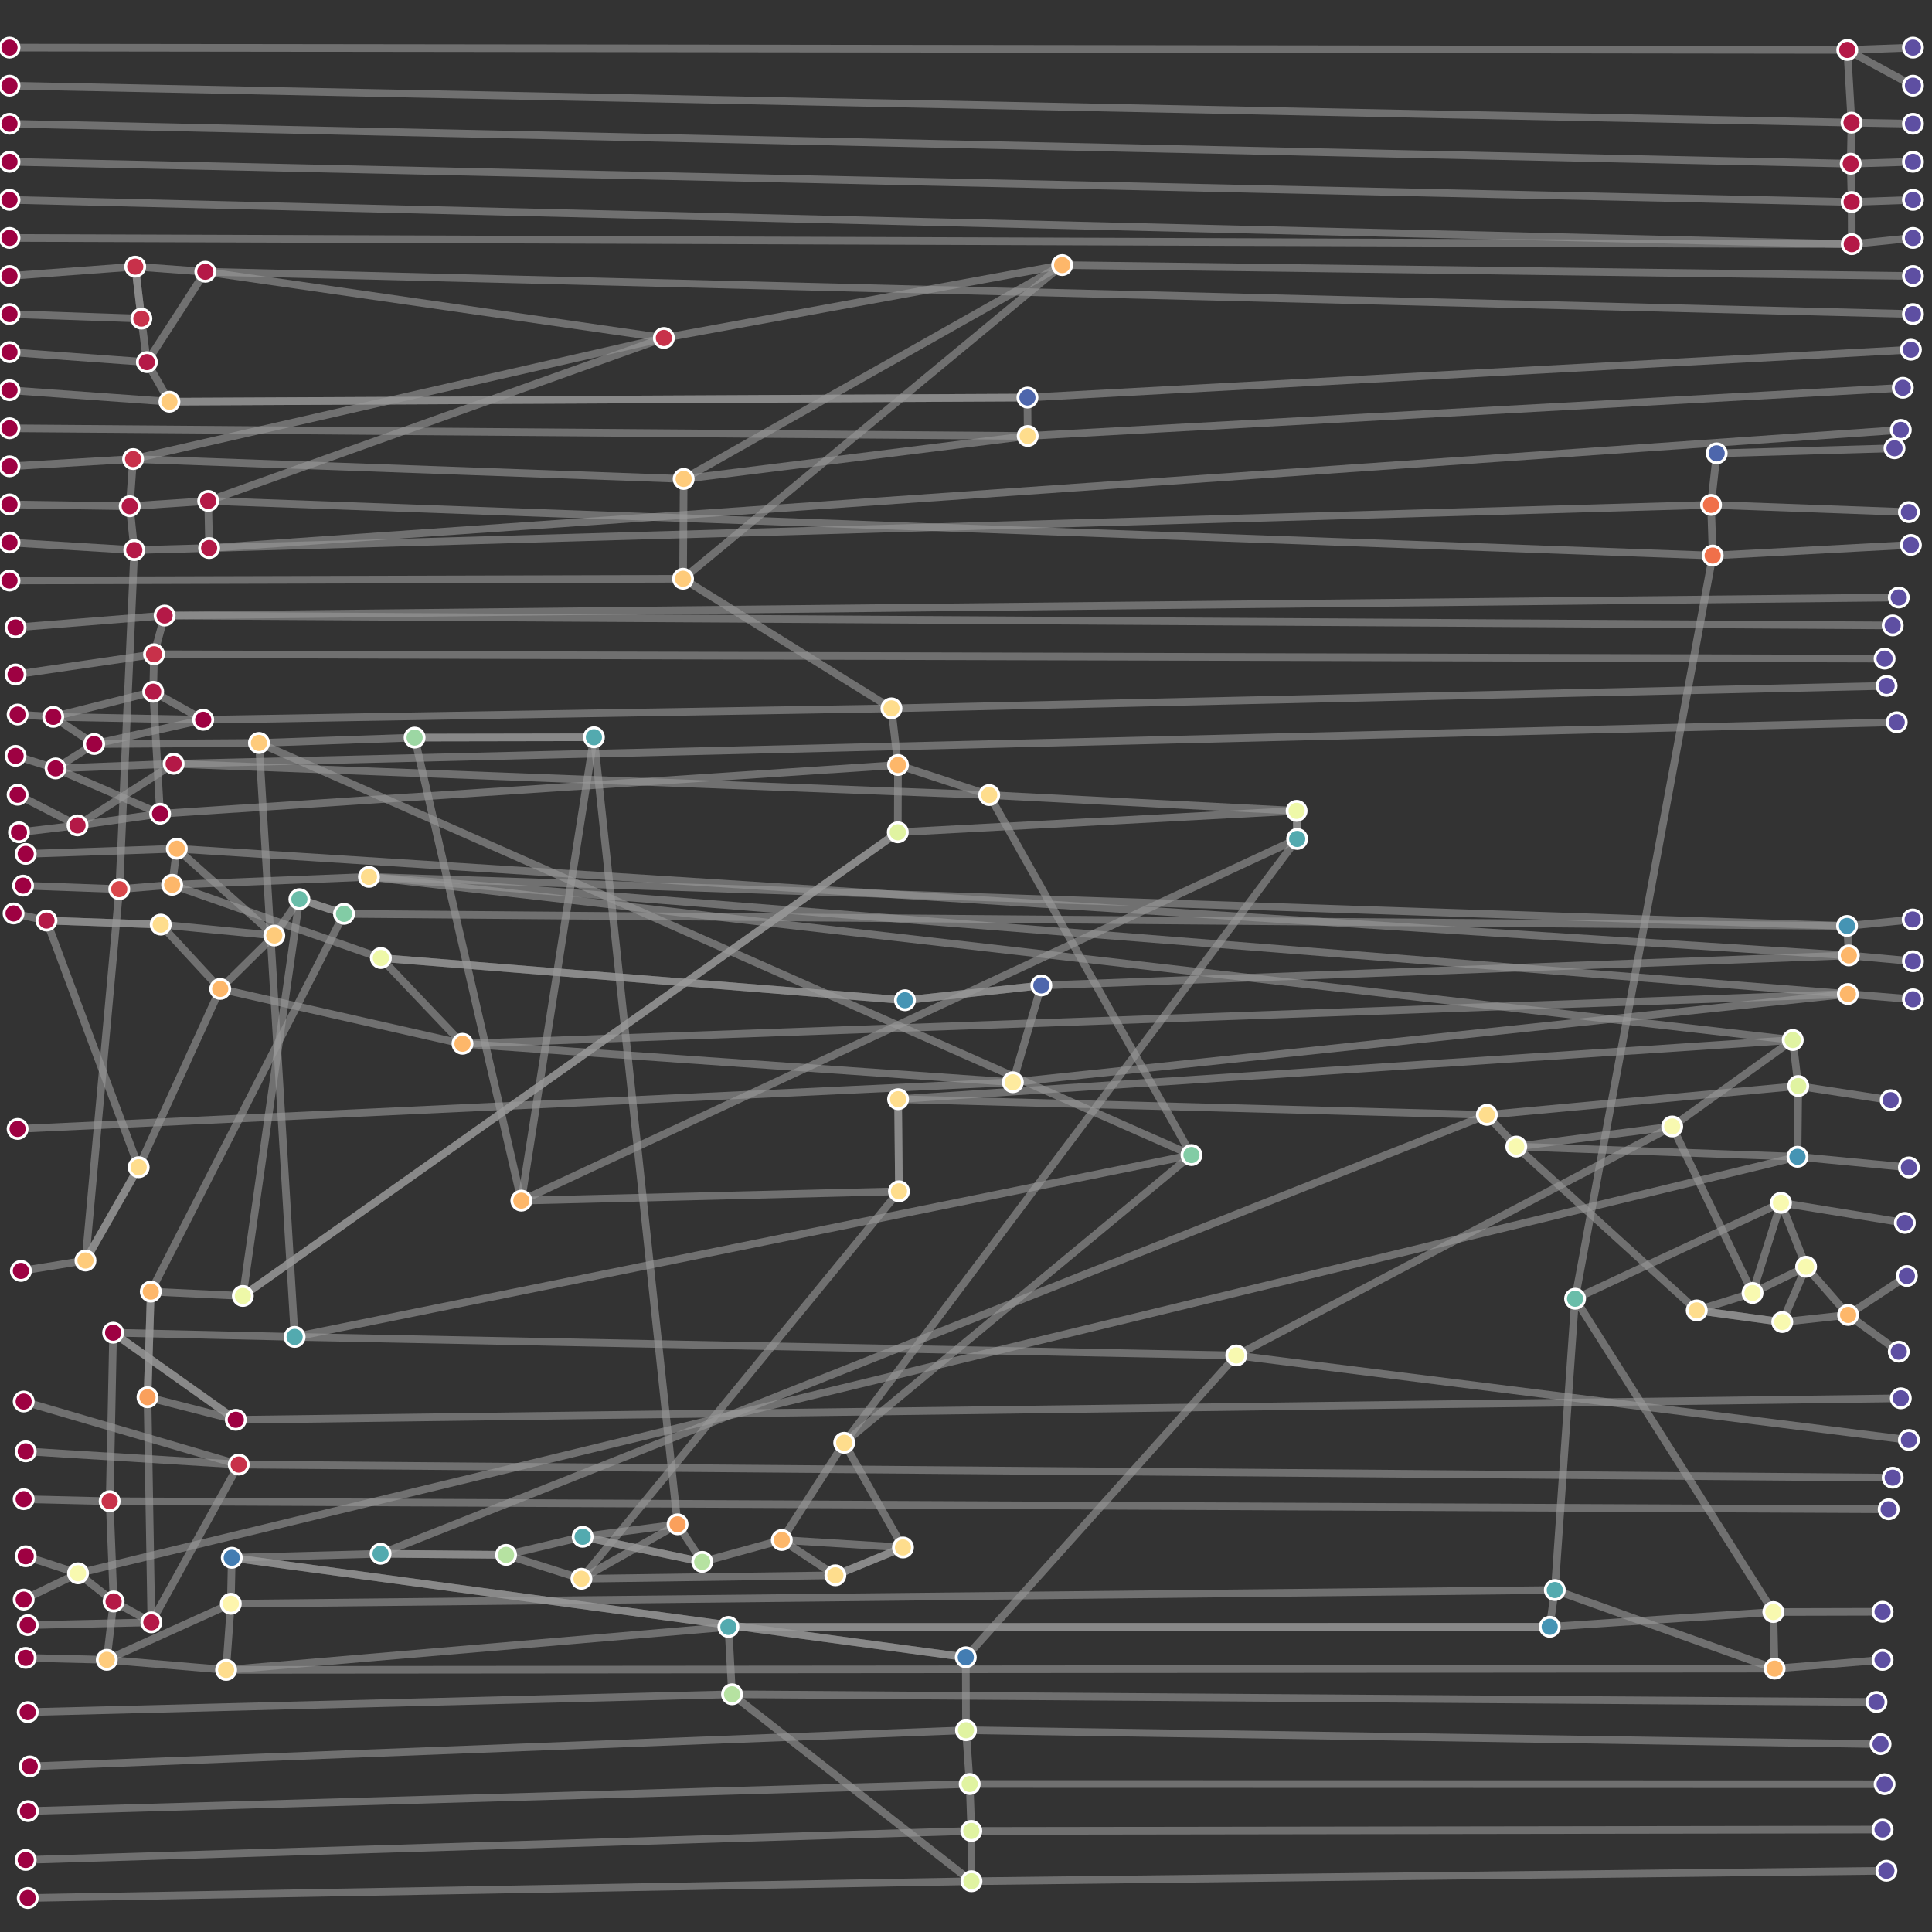 <svg viewBox="-5,-5,1015,1015" xmlns="http://www.w3.org/2000/svg" xmlns:xlink="http://www.w3.org/1999/xlink"><rect x="-5" y="-5" width="1015" height="1015" fill="#333333" stroke="none"/><g stroke="#999" stroke-opacity="0.6"><line stroke-width="4" stroke="#999" x1="0" y1="20" x2="965.491" y2="21.225"><title>person_id: 1, source: 117, target: 0</title></line><line stroke-width="4" stroke="#999" x1="965.491" y1="21.225" x2="1000" y2="20"><title>person_id: 1, source: 0, target: 155</title></line><line stroke-width="4" stroke="#999" x1="0" y1="40" x2="967.718" y2="59.426"><title>person_id: 2, source: 118, target: 1</title></line><line stroke-width="4" stroke="#999" x1="967.718" y1="59.426" x2="965.491" y2="21.225"><title>person_id: 2, source: 1, target: 0</title></line><line stroke-width="4" stroke="#999" x1="965.491" y1="21.225" x2="1000" y2="40"><title>person_id: 2, source: 0, target: 156</title></line><line stroke-width="4" stroke="#999" x1="0" y1="60" x2="967.293" y2="81.011"><title>person_id: 3, source: 119, target: 2</title></line><line stroke-width="4" stroke="#999" x1="967.293" y1="81.011" x2="967.718" y2="59.426"><title>person_id: 3, source: 2, target: 1</title></line><line stroke-width="4" stroke="#999" x1="967.718" y1="59.426" x2="1000" y2="60"><title>person_id: 3, source: 1, target: 157</title></line><line stroke-width="4" stroke="#999" x1="0" y1="80" x2="967.786" y2="101.117"><title>person_id: 4, source: 120, target: 3</title></line><line stroke-width="4" stroke="#999" x1="967.786" y1="101.117" x2="967.293" y2="81.011"><title>person_id: 4, source: 3, target: 2</title></line><line stroke-width="4" stroke="#999" x1="967.293" y1="81.011" x2="1000" y2="80"><title>person_id: 4, source: 2, target: 158</title></line><line stroke-width="4" stroke="#999" x1="0" y1="100" x2="967.857" y2="123.278"><title>person_id: 5, source: 121, target: 4</title></line><line stroke-width="4" stroke="#999" x1="967.857" y1="123.278" x2="967.786" y2="101.117"><title>person_id: 5, source: 4, target: 3</title></line><line stroke-width="4" stroke="#999" x1="967.786" y1="101.117" x2="1000" y2="100"><title>person_id: 5, source: 3, target: 159</title></line><line stroke-width="4" stroke="#999" x1="0" y1="120" x2="967.857" y2="123.278"><title>person_id: 6, source: 143, target: 4</title></line><line stroke-width="4" stroke="#999" x1="967.857" y1="123.278" x2="1000" y2="120"><title>person_id: 6, source: 4, target: 181</title></line><line stroke-width="4" stroke="#999" x1="0" y1="140" x2="66.04" y2="135.09"><title>person_id: 7, source: 122, target: 5</title></line><line stroke-width="4" stroke="#999" x1="66.04" y1="135.09" x2="69.274" y2="162.396"><title>person_id: 7, source: 5, target: 7</title></line><line stroke-width="4" stroke="#999" x1="69.274" y1="162.396" x2="72.153" y2="185.253"><title>person_id: 7, source: 7, target: 8</title></line><line stroke-width="4" stroke="#999" x1="72.153" y1="185.253" x2="84.017" y2="206.051"><title>person_id: 7, source: 8, target: 35</title></line><line stroke-width="4" stroke="#999" x1="84.017" y1="206.051" x2="534.78" y2="203.861"><title>person_id: 7, source: 35, target: 36</title></line><line stroke-width="4" stroke="#999" x1="534.78" y1="203.861" x2="534.913" y2="224.048"><title>person_id: 7, source: 36, target: 37</title></line><line stroke-width="4" stroke="#999" x1="534.913" y1="224.048" x2="354.175" y2="246.629"><title>person_id: 7, source: 37, target: 6</title></line><line stroke-width="4" stroke="#999" x1="354.175" y1="246.629" x2="553.006" y2="134.267"><title>person_id: 7, source: 6, target: 15</title></line><line stroke-width="4" stroke="#999" x1="553.006" y1="134.267" x2="1000" y2="140"><title>person_id: 7, source: 15, target: 160</title></line><line stroke-width="4" stroke="#999" x1="0" y1="160" x2="69.274" y2="162.396"><title>person_id: 8, source: 123, target: 7</title></line><line stroke-width="4" stroke="#999" x1="69.274" y1="162.396" x2="66.04" y2="135.09"><title>person_id: 8, source: 7, target: 5</title></line><line stroke-width="4" stroke="#999" x1="66.04" y1="135.09" x2="102.867" y2="137.76"><title>person_id: 8, source: 5, target: 9</title></line><line stroke-width="4" stroke="#999" x1="102.867" y1="137.76" x2="1000" y2="160"><title>person_id: 8, source: 9, target: 161</title></line><line stroke-width="4" stroke="#999" x1="0" y1="180" x2="72.153" y2="185.253"><title>person_id: 9, source: 124, target: 8</title></line><line stroke-width="4" stroke="#999" x1="72.153" y1="185.253" x2="102.867" y2="137.76"><title>person_id: 9, source: 8, target: 9</title></line><line stroke-width="4" stroke="#999" x1="102.867" y1="137.76" x2="343.768" y2="172.554"><title>person_id: 9, source: 9, target: 10</title></line><line stroke-width="4" stroke="#999" x1="343.768" y1="172.554" x2="553.006" y2="134.267"><title>person_id: 9, source: 10, target: 15</title></line><line stroke-width="4" stroke="#999" x1="553.006" y1="134.267" x2="353.851" y2="299.058"><title>person_id: 9, source: 15, target: 19</title></line><line stroke-width="4" stroke="#999" x1="353.851" y1="299.058" x2="354.175" y2="246.629"><title>person_id: 9, source: 19, target: 6</title></line><line stroke-width="4" stroke="#999" x1="354.175" y1="246.629" x2="64.914" y2="236.176"><title>person_id: 9, source: 6, target: 38</title></line><line stroke-width="4" stroke="#999" x1="64.914" y1="236.176" x2="63.147" y2="260.948"><title>person_id: 9, source: 38, target: 39</title></line><line stroke-width="4" stroke="#999" x1="63.147" y1="260.948" x2="65.547" y2="284.001"><title>person_id: 9, source: 39, target: 41</title></line><line stroke-width="4" stroke="#999" x1="65.547" y1="284.001" x2="57.652" y2="462.13"><title>person_id: 9, source: 41, target: 11</title></line><line stroke-width="4" stroke="#999" x1="57.652" y1="462.13" x2="39.907" y2="657.239"><title>person_id: 9, source: 11, target: 81</title></line><line stroke-width="4" stroke="#999" x1="39.907" y1="657.239" x2="67.86" y2="608.209"><title>person_id: 9, source: 81, target: 82</title></line><line stroke-width="4" stroke="#999" x1="67.86" y1="608.209" x2="110.694" y2="514.534"><title>person_id: 9, source: 82, target: 77</title></line><line stroke-width="4" stroke="#999" x1="110.694" y1="514.534" x2="237.972" y2="543.348"><title>person_id: 9, source: 77, target: 16</title></line><line stroke-width="4" stroke="#999" x1="237.972" y1="543.348" x2="195.098" y2="498.301"><title>person_id: 9, source: 16, target: 21</title></line><line stroke-width="4" stroke="#999" x1="195.098" y1="498.301" x2="470.429" y2="520.487"><title>person_id: 9, source: 21, target: 29</title></line><line stroke-width="4" stroke="#999" x1="470.429" y1="520.487" x2="542.079" y2="512.704"><title>person_id: 9, source: 29, target: 33</title></line><line stroke-width="4" stroke="#999" x1="542.079" y1="512.704" x2="527.114" y2="563.565"><title>person_id: 9, source: 33, target: 83</title></line><line stroke-width="4" stroke="#999" x1="527.114" y1="563.565" x2="965.796" y2="517.213"><title>person_id: 9, source: 83, target: 17</title></line><line stroke-width="4" stroke="#999" x1="965.796" y1="517.213" x2="188.831" y2="455.674"><title>person_id: 9, source: 17, target: 20</title></line><line stroke-width="4" stroke="#999" x1="188.831" y1="455.674" x2="965.376" y2="481.459"><title>person_id: 9, source: 20, target: 30</title></line><line stroke-width="4" stroke="#999" x1="965.376" y1="481.459" x2="175.736" y2="475.104"><title>person_id: 9, source: 30, target: 26</title></line><line stroke-width="4" stroke="#999" x1="175.736" y1="475.104" x2="152.289" y2="467.391"><title>person_id: 9, source: 26, target: 75</title></line><line stroke-width="4" stroke="#999" x1="152.289" y1="467.391" x2="122.574" y2="675.846"><title>person_id: 9, source: 75, target: 60</title></line><line stroke-width="4" stroke="#999" x1="122.574" y1="675.846" x2="466.667" y2="432.253"><title>person_id: 9, source: 60, target: 62</title></line><line stroke-width="4" stroke="#999" x1="466.667" y1="432.253" x2="676.198" y2="420.985"><title>person_id: 9, source: 62, target: 61</title></line><line stroke-width="4" stroke="#999" x1="676.198" y1="420.985" x2="676.496" y2="435.748"><title>person_id: 9, source: 61, target: 64</title></line><line stroke-width="4" stroke="#999" x1="676.496" y1="435.748" x2="268.887" y2="625.769"><title>person_id: 9, source: 64, target: 18</title></line><line stroke-width="4" stroke="#999" x1="268.887" y1="625.769" x2="212.819" y2="382.502"><title>person_id: 9, source: 18, target: 92</title></line><line stroke-width="4" stroke="#999" x1="212.819" y1="382.502" x2="307.018" y2="382.328"><title>person_id: 9, source: 92, target: 94</title></line><line stroke-width="4" stroke="#999" x1="307.018" y1="382.328" x2="350.965" y2="795.82"><title>person_id: 9, source: 94, target: 14</title></line><line stroke-width="4" stroke="#999" x1="350.965" y1="795.82" x2="363.925" y2="815.531"><title>person_id: 9, source: 14, target: 63</title></line><line stroke-width="4" stroke="#999" x1="363.925" y1="815.531" x2="301.099" y2="802.357"><title>person_id: 9, source: 63, target: 65</title></line><line stroke-width="4" stroke="#999" x1="301.099" y1="802.357" x2="260.881" y2="811.874"><title>person_id: 9, source: 65, target: 107</title></line><line stroke-width="4" stroke="#999" x1="260.881" y1="811.874" x2="194.932" y2="811.28"><title>person_id: 9, source: 107, target: 108</title></line><line stroke-width="4" stroke="#999" x1="194.932" y1="811.28" x2="116.767" y2="813.388"><title>person_id: 9, source: 108, target: 32</title></line><line stroke-width="4" stroke="#999" x1="116.767" y1="813.388" x2="502.392" y2="865.655"><title>person_id: 9, source: 32, target: 67</title></line><line stroke-width="4" stroke="#999" x1="502.392" y1="865.655" x2="502.502" y2="904.004"><title>person_id: 9, source: 67, target: 22</title></line><line stroke-width="4" stroke="#999" x1="502.502" y1="904.004" x2="504.441" y2="932.246"><title>person_id: 9, source: 22, target: 23</title></line><line stroke-width="4" stroke="#999" x1="504.441" y1="932.246" x2="505.282" y2="956.911"><title>person_id: 9, source: 23, target: 24</title></line><line stroke-width="4" stroke="#999" x1="505.282" y1="956.911" x2="505.368" y2="983.339"><title>person_id: 9, source: 24, target: 25</title></line><line stroke-width="4" stroke="#999" x1="505.368" y1="983.339" x2="379.581" y2="885.114"><title>person_id: 9, source: 25, target: 116</title></line><line stroke-width="4" stroke="#999" x1="379.581" y1="885.114" x2="377.682" y2="849.722"><title>person_id: 9, source: 116, target: 28</title></line><line stroke-width="4" stroke="#999" x1="377.682" y1="849.722" x2="809.153" y2="849.647"><title>person_id: 9, source: 28, target: 31</title></line><line stroke-width="4" stroke="#999" x1="809.153" y1="849.647" x2="811.833" y2="830.337"><title>person_id: 9, source: 31, target: 66</title></line><line stroke-width="4" stroke="#999" x1="811.833" y1="830.337" x2="822.49" y2="677.31"><title>person_id: 9, source: 66, target: 27</title></line><line stroke-width="4" stroke="#999" x1="822.49" y1="677.31" x2="894.779" y2="286.862"><title>person_id: 9, source: 27, target: 12</title></line><line stroke-width="4" stroke="#999" x1="894.779" y1="286.862" x2="893.916" y2="260.232"><title>person_id: 9, source: 12, target: 13</title></line><line stroke-width="4" stroke="#999" x1="893.916" y1="260.232" x2="896.889" y2="233.181"><title>person_id: 9, source: 13, target: 34</title></line><line stroke-width="4" stroke="#999" x1="896.889" y1="233.181" x2="896.889" y2="233.181"><title>person_id: 9, source: 34, target: 34</title></line><line stroke-width="4" stroke="#999" x1="896.889" y1="233.181" x2="990.313" y2="230.507"><title>person_id: 9, source: 34, target: 162</title></line><line stroke-width="4" stroke="#999" x1="0" y1="200" x2="84.017" y2="206.051"><title>person_id: 10, source: 125, target: 35</title></line><line stroke-width="4" stroke="#999" x1="84.017" y1="206.051" x2="534.78" y2="203.861"><title>person_id: 10, source: 35, target: 36</title></line><line stroke-width="4" stroke="#999" x1="534.78" y1="203.861" x2="998.936" y2="178.721"><title>person_id: 10, source: 36, target: 163</title></line><line stroke-width="4" stroke="#999" x1="0" y1="220" x2="534.913" y2="224.048"><title>person_id: 11, source: 126, target: 37</title></line><line stroke-width="4" stroke="#999" x1="534.913" y1="224.048" x2="994.68" y2="198.721"><title>person_id: 11, source: 37, target: 164</title></line><line stroke-width="4" stroke="#999" x1="0" y1="240" x2="64.914" y2="236.176"><title>person_id: 12, source: 127, target: 38</title></line><line stroke-width="4" stroke="#999" x1="64.914" y1="236.176" x2="343.768" y2="172.554"><title>person_id: 12, source: 38, target: 10</title></line><line stroke-width="4" stroke="#999" x1="343.768" y1="172.554" x2="104.372" y2="258.156"><title>person_id: 12, source: 10, target: 40</title></line><line stroke-width="4" stroke="#999" x1="104.372" y1="258.156" x2="104.874" y2="282.922"><title>person_id: 12, source: 40, target: 42</title></line><line stroke-width="4" stroke="#999" x1="104.874" y1="282.922" x2="993.616" y2="220.849"><title>person_id: 12, source: 42, target: 165</title></line><line stroke-width="4" stroke="#999" x1="0" y1="260" x2="63.147" y2="260.948"><title>person_id: 13, source: 128, target: 39</title></line><line stroke-width="4" stroke="#999" x1="63.147" y1="260.948" x2="104.372" y2="258.156"><title>person_id: 13, source: 39, target: 40</title></line><line stroke-width="4" stroke="#999" x1="104.372" y1="258.156" x2="894.779" y2="286.862"><title>person_id: 13, source: 40, target: 12</title></line><line stroke-width="4" stroke="#999" x1="894.779" y1="286.862" x2="998.936" y2="281.279"><title>person_id: 13, source: 12, target: 166</title></line><line stroke-width="4" stroke="#999" x1="0" y1="280" x2="65.547" y2="284.001"><title>person_id: 14, source: 129, target: 41</title></line><line stroke-width="4" stroke="#999" x1="65.547" y1="284.001" x2="104.874" y2="282.922"><title>person_id: 14, source: 41, target: 42</title></line><line stroke-width="4" stroke="#999" x1="104.874" y1="282.922" x2="893.916" y2="260.232"><title>person_id: 14, source: 42, target: 13</title></line><line stroke-width="4" stroke="#999" x1="893.916" y1="260.232" x2="997.872" y2="264.041"><title>person_id: 14, source: 13, target: 167</title></line><line stroke-width="4" stroke="#999" x1="0" y1="300" x2="353.851" y2="299.058"><title>person_id: 15, source: 145, target: 19</title></line><line stroke-width="4" stroke="#999" x1="353.851" y1="299.058" x2="463.338" y2="367.146"><title>person_id: 15, source: 19, target: 86</title></line><line stroke-width="4" stroke="#999" x1="463.338" y1="367.146" x2="986.169" y2="355.325"><title>person_id: 15, source: 86, target: 183</title></line><line stroke-width="4" stroke="#999" x1="9.575" y1="848.779" x2="74.52" y2="847.315"><title>person_id: 16, source: 130, target: 43</title></line><line stroke-width="4" stroke="#999" x1="74.52" y1="847.315" x2="54.685" y2="836.348"><title>person_id: 16, source: 43, target: 44</title></line><line stroke-width="4" stroke="#999" x1="54.685" y1="836.348" x2="52.611" y2="783.685"><title>person_id: 16, source: 44, target: 45</title></line><line stroke-width="4" stroke="#999" x1="52.611" y1="783.685" x2="54.428" y2="695.151"><title>person_id: 16, source: 45, target: 46</title></line><line stroke-width="4" stroke="#999" x1="54.428" y1="695.151" x2="118.89" y2="740.914"><title>person_id: 16, source: 46, target: 71</title></line><line stroke-width="4" stroke="#999" x1="118.89" y1="740.914" x2="993.616" y2="729.617"><title>person_id: 16, source: 71, target: 168</title></line><line stroke-width="4" stroke="#999" x1="7.448" y1="782.6" x2="52.611" y2="783.685"><title>person_id: 17, source: 150, target: 45</title></line><line stroke-width="4" stroke="#999" x1="52.611" y1="783.685" x2="987.233" y2="787.919"><title>person_id: 17, source: 45, target: 188</title></line><line stroke-width="4" stroke="#999" x1="7.448" y1="731.316" x2="120.432" y2="764.421"><title>person_id: 18, source: 131, target: 47</title></line><line stroke-width="4" stroke="#999" x1="120.432" y1="764.421" x2="74.52" y2="847.315"><title>person_id: 18, source: 47, target: 43</title></line><line stroke-width="4" stroke="#999" x1="74.52" y1="847.315" x2="72.491" y2="729.054"><title>person_id: 18, source: 43, target: 48</title></line><line stroke-width="4" stroke="#999" x1="72.491" y1="729.054" x2="74.219" y2="673.564"><title>person_id: 18, source: 48, target: 72</title></line><line stroke-width="4" stroke="#999" x1="74.219" y1="673.564" x2="122.574" y2="675.846"><title>person_id: 18, source: 72, target: 60</title></line><line stroke-width="4" stroke="#999" x1="122.574" y1="675.846" x2="466.667" y2="432.253"><title>person_id: 18, source: 60, target: 62</title></line><line stroke-width="4" stroke="#999" x1="466.667" y1="432.253" x2="466.768" y2="396.907"><title>person_id: 18, source: 62, target: 49</title></line><line stroke-width="4" stroke="#999" x1="466.768" y1="396.907" x2="514.685" y2="412.697"><title>person_id: 18, source: 49, target: 87</title></line><line stroke-width="4" stroke="#999" x1="514.685" y1="412.697" x2="676.198" y2="420.985"><title>person_id: 18, source: 87, target: 61</title></line><line stroke-width="4" stroke="#999" x1="676.198" y1="420.985" x2="676.496" y2="435.748"><title>person_id: 18, source: 61, target: 64</title></line><line stroke-width="4" stroke="#999" x1="676.496" y1="435.748" x2="438.511" y2="752.991"><title>person_id: 18, source: 64, target: 101</title></line><line stroke-width="4" stroke="#999" x1="438.511" y1="752.991" x2="469.389" y2="807.984"><title>person_id: 18, source: 101, target: 51</title></line><line stroke-width="4" stroke="#999" x1="469.389" y1="807.984" x2="433.873" y2="822.598"><title>person_id: 18, source: 51, target: 52</title></line><line stroke-width="4" stroke="#999" x1="433.873" y1="822.598" x2="405.733" y2="804.048"><title>person_id: 18, source: 52, target: 99</title></line><line stroke-width="4" stroke="#999" x1="405.733" y1="804.048" x2="363.925" y2="815.531"><title>person_id: 18, source: 99, target: 63</title></line><line stroke-width="4" stroke="#999" x1="363.925" y1="815.531" x2="301.099" y2="802.357"><title>person_id: 18, source: 63, target: 65</title></line><line stroke-width="4" stroke="#999" x1="301.099" y1="802.357" x2="350.965" y2="795.82"><title>person_id: 18, source: 65, target: 14</title></line><line stroke-width="4" stroke="#999" x1="350.965" y1="795.82" x2="300.466" y2="824.42"><title>person_id: 18, source: 14, target: 102</title></line><line stroke-width="4" stroke="#999" x1="300.466" y1="824.42" x2="467.28" y2="620.875"><title>person_id: 18, source: 102, target: 88</title></line><line stroke-width="4" stroke="#999" x1="467.28" y1="620.875" x2="466.817" y2="572.469"><title>person_id: 18, source: 88, target: 89</title></line><line stroke-width="4" stroke="#999" x1="466.817" y1="572.469" x2="776.131" y2="580.709"><title>person_id: 18, source: 89, target: 103</title></line><line stroke-width="4" stroke="#999" x1="776.131" y1="580.709" x2="791.6" y2="597.37"><title>person_id: 18, source: 103, target: 54</title></line><line stroke-width="4" stroke="#999" x1="791.6" y1="597.37" x2="873.515" y2="586.792"><title>person_id: 18, source: 54, target: 55</title></line><line stroke-width="4" stroke="#999" x1="873.515" y1="586.792" x2="644.506" y2="707.101"><title>person_id: 18, source: 55, target: 56</title></line><line stroke-width="4" stroke="#999" x1="644.506" y1="707.101" x2="502.392" y2="865.655"><title>person_id: 18, source: 56, target: 67</title></line><line stroke-width="4" stroke="#999" x1="502.392" y1="865.655" x2="116.767" y2="813.388"><title>person_id: 18, source: 67, target: 32</title></line><line stroke-width="4" stroke="#999" x1="116.767" y1="813.388" x2="116.259" y2="837.548"><title>person_id: 18, source: 32, target: 53</title></line><line stroke-width="4" stroke="#999" x1="116.259" y1="837.548" x2="811.833" y2="830.337"><title>person_id: 18, source: 53, target: 66</title></line><line stroke-width="4" stroke="#999" x1="811.833" y1="830.337" x2="927.314" y2="871.64"><title>person_id: 18, source: 66, target: 114</title></line><line stroke-width="4" stroke="#999" x1="927.314" y1="871.64" x2="926.648" y2="841.894"><title>person_id: 18, source: 114, target: 57</title></line><line stroke-width="4" stroke="#999" x1="926.648" y1="841.894" x2="822.49" y2="677.31"><title>person_id: 18, source: 57, target: 27</title></line><line stroke-width="4" stroke="#999" x1="822.49" y1="677.31" x2="930.645" y2="626.899"><title>person_id: 18, source: 27, target: 58</title></line><line stroke-width="4" stroke="#999" x1="930.645" y1="626.899" x2="943.865" y2="660.492"><title>person_id: 18, source: 58, target: 59</title></line><line stroke-width="4" stroke="#999" x1="943.865" y1="660.492" x2="915.715" y2="674.278"><title>person_id: 18, source: 59, target: 90</title></line><line stroke-width="4" stroke="#999" x1="915.715" y1="674.278" x2="886.408" y2="683.432"><title>person_id: 18, source: 90, target: 104</title></line><line stroke-width="4" stroke="#999" x1="886.408" y1="683.432" x2="931.347" y2="689.564"><title>person_id: 18, source: 104, target: 105</title></line><line stroke-width="4" stroke="#999" x1="931.347" y1="689.564" x2="965.936" y2="685.809"><title>person_id: 18, source: 105, target: 50</title></line><line stroke-width="4" stroke="#999" x1="965.936" y1="685.809" x2="996.808" y2="665.351"><title>person_id: 18, source: 50, target: 169</title></line><line stroke-width="4" stroke="#999" x1="7.448" y1="835.367" x2="35.995" y2="821.557"><title>person_id: 19, source: 132, target: 69</title></line><line stroke-width="4" stroke="#999" x1="35.995" y1="821.557" x2="54.685" y2="836.348"><title>person_id: 19, source: 69, target: 44</title></line><line stroke-width="4" stroke="#999" x1="54.685" y1="836.348" x2="51.095" y2="866.995"><title>person_id: 19, source: 44, target: 68</title></line><line stroke-width="4" stroke="#999" x1="51.095" y1="866.995" x2="116.259" y2="837.548"><title>person_id: 19, source: 68, target: 53</title></line><line stroke-width="4" stroke="#999" x1="116.259" y1="837.548" x2="113.791" y2="872.302"><title>person_id: 19, source: 53, target: 115</title></line><line stroke-width="4" stroke="#999" x1="113.791" y1="872.302" x2="377.682" y2="849.722"><title>person_id: 19, source: 115, target: 28</title></line><line stroke-width="4" stroke="#999" x1="377.682" y1="849.722" x2="809.153" y2="849.647"><title>person_id: 19, source: 28, target: 31</title></line><line stroke-width="4" stroke="#999" x1="809.153" y1="849.647" x2="926.648" y2="841.894"><title>person_id: 19, source: 31, target: 57</title></line><line stroke-width="4" stroke="#999" x1="926.648" y1="841.894" x2="984.041" y2="841.751"><title>person_id: 19, source: 57, target: 170</title></line><line stroke-width="4" stroke="#999" x1="8.512" y1="757.484" x2="120.432" y2="764.421"><title>person_id: 20, source: 151, target: 47</title></line><line stroke-width="4" stroke="#999" x1="120.432" y1="764.421" x2="989.361" y2="771.316"><title>person_id: 20, source: 47, target: 189</title></line><line stroke-width="4" stroke="#999" x1="8.512" y1="812.594" x2="35.995" y2="821.557"><title>person_id: 21, source: 152, target: 69</title></line><line stroke-width="4" stroke="#999" x1="35.995" y1="821.557" x2="939.349" y2="602.725"><title>person_id: 21, source: 69, target: 109</title></line><line stroke-width="4" stroke="#999" x1="939.349" y1="602.725" x2="997.872" y2="608.318"><title>person_id: 21, source: 109, target: 190</title></line><line stroke-width="4" stroke="#999" x1="7.114" y1="460.28" x2="57.652" y2="462.13"><title>person_id: 22, source: 144, target: 11</title></line><line stroke-width="4" stroke="#999" x1="57.652" y1="462.13" x2="85.455" y2="459.85"><title>person_id: 22, source: 11, target: 79</title></line><line stroke-width="4" stroke="#999" x1="85.455" y1="459.85" x2="188.831" y2="455.674"><title>person_id: 22, source: 79, target: 20</title></line><line stroke-width="4" stroke="#999" x1="188.831" y1="455.674" x2="936.852" y2="541.39"><title>person_id: 22, source: 20, target: 91</title></line><line stroke-width="4" stroke="#999" x1="936.852" y1="541.39" x2="939.742" y2="565.548"><title>person_id: 22, source: 91, target: 106</title></line><line stroke-width="4" stroke="#999" x1="939.742" y1="565.548" x2="988.297" y2="572.993"><title>person_id: 22, source: 106, target: 182</title></line><line stroke-width="4" stroke="#999" x1="2.128" y1="474.895" x2="19.429" y2="478.633"><title>person_id: 23, source: 133, target: 70</title></line><line stroke-width="4" stroke="#999" x1="19.429" y1="478.633" x2="79.44" y2="480.753"><title>person_id: 23, source: 70, target: 74</title></line><line stroke-width="4" stroke="#999" x1="79.44" y1="480.753" x2="139.106" y2="486.492"><title>person_id: 23, source: 74, target: 73</title></line><line stroke-width="4" stroke="#999" x1="139.106" y1="486.492" x2="152.289" y2="467.391"><title>person_id: 23, source: 73, target: 75</title></line><line stroke-width="4" stroke="#999" x1="152.289" y1="467.391" x2="175.736" y2="475.104"><title>person_id: 23, source: 75, target: 26</title></line><line stroke-width="4" stroke="#999" x1="175.736" y1="475.104" x2="74.219" y2="673.564"><title>person_id: 23, source: 26, target: 72</title></line><line stroke-width="4" stroke="#999" x1="74.219" y1="673.564" x2="72.491" y2="729.054"><title>person_id: 23, source: 72, target: 48</title></line><line stroke-width="4" stroke="#999" x1="72.491" y1="729.054" x2="118.89" y2="740.914"><title>person_id: 23, source: 48, target: 71</title></line><line stroke-width="4" stroke="#999" x1="118.89" y1="740.914" x2="54.428" y2="695.151"><title>person_id: 23, source: 71, target: 46</title></line><line stroke-width="4" stroke="#999" x1="54.428" y1="695.151" x2="149.797" y2="697.353"><title>person_id: 23, source: 46, target: 76</title></line><line stroke-width="4" stroke="#999" x1="149.797" y1="697.353" x2="644.506" y2="707.101"><title>person_id: 23, source: 76, target: 56</title></line><line stroke-width="4" stroke="#999" x1="644.506" y1="707.101" x2="997.872" y2="751.52"><title>person_id: 23, source: 56, target: 171</title></line><line stroke-width="4" stroke="#999" x1="5.974" y1="662.694" x2="39.907" y2="657.239"><title>person_id: 24, source: 134, target: 81</title></line><line stroke-width="4" stroke="#999" x1="39.907" y1="657.239" x2="67.86" y2="608.209"><title>person_id: 24, source: 81, target: 82</title></line><line stroke-width="4" stroke="#999" x1="67.86" y1="608.209" x2="19.429" y2="478.633"><title>person_id: 24, source: 82, target: 70</title></line><line stroke-width="4" stroke="#999" x1="19.429" y1="478.633" x2="79.44" y2="480.753"><title>person_id: 24, source: 70, target: 74</title></line><line stroke-width="4" stroke="#999" x1="79.44" y1="480.753" x2="110.694" y2="514.534"><title>person_id: 24, source: 74, target: 77</title></line><line stroke-width="4" stroke="#999" x1="110.694" y1="514.534" x2="139.106" y2="486.492"><title>person_id: 24, source: 77, target: 73</title></line><line stroke-width="4" stroke="#999" x1="139.106" y1="486.492" x2="87.891" y2="440.885"><title>person_id: 24, source: 73, target: 78</title></line><line stroke-width="4" stroke="#999" x1="87.891" y1="440.885" x2="85.455" y2="459.85"><title>person_id: 24, source: 78, target: 79</title></line><line stroke-width="4" stroke="#999" x1="85.455" y1="459.85" x2="195.098" y2="498.301"><title>person_id: 24, source: 79, target: 21</title></line><line stroke-width="4" stroke="#999" x1="195.098" y1="498.301" x2="470.429" y2="520.487"><title>person_id: 24, source: 21, target: 29</title></line><line stroke-width="4" stroke="#999" x1="470.429" y1="520.487" x2="542.079" y2="512.704"><title>person_id: 24, source: 29, target: 33</title></line><line stroke-width="4" stroke="#999" x1="542.079" y1="512.704" x2="966.313" y2="496.949"><title>person_id: 24, source: 33, target: 80</title></line><line stroke-width="4" stroke="#999" x1="966.313" y1="496.949" x2="965.376" y2="481.459"><title>person_id: 24, source: 80, target: 30</title></line><line stroke-width="4" stroke="#999" x1="965.376" y1="481.459" x2="999.862" y2="478.056"><title>person_id: 24, source: 30, target: 172</title></line><line stroke-width="4" stroke="#999" x1="8.512" y1="443.611" x2="87.891" y2="440.885"><title>person_id: 25, source: 153, target: 78</title></line><line stroke-width="4" stroke="#999" x1="87.891" y1="440.885" x2="966.313" y2="496.949"><title>person_id: 25, source: 78, target: 80</title></line><line stroke-width="4" stroke="#999" x1="966.313" y1="496.949" x2="1000" y2="500"><title>person_id: 25, source: 80, target: 191</title></line><line stroke-width="4" stroke="#999" x1="4.256" y1="588.092" x2="527.114" y2="563.565"><title>person_id: 26, source: 135, target: 83</title></line><line stroke-width="4" stroke="#999" x1="527.114" y1="563.565" x2="237.972" y2="543.348"><title>person_id: 26, source: 83, target: 16</title></line><line stroke-width="4" stroke="#999" x1="237.972" y1="543.348" x2="965.796" y2="517.213"><title>person_id: 26, source: 16, target: 17</title></line><line stroke-width="4" stroke="#999" x1="965.796" y1="517.213" x2="1000" y2="520"><title>person_id: 26, source: 17, target: 173</title></line><line stroke-width="4" stroke="#999" x1="4.256" y1="370.404" x2="22.963" y2="371.609"><title>person_id: 29, source: 136, target: 84</title></line><line stroke-width="4" stroke="#999" x1="22.963" y1="371.609" x2="101.762" y2="373.135"><title>person_id: 29, source: 84, target: 85</title></line><line stroke-width="4" stroke="#999" x1="101.762" y1="373.135" x2="463.338" y2="367.146"><title>person_id: 29, source: 85, target: 86</title></line><line stroke-width="4" stroke="#999" x1="463.338" y1="367.146" x2="466.768" y2="396.907"><title>person_id: 29, source: 86, target: 49</title></line><line stroke-width="4" stroke="#999" x1="466.768" y1="396.907" x2="79.101" y2="422.517"><title>person_id: 29, source: 49, target: 97</title></line><line stroke-width="4" stroke="#999" x1="79.101" y1="422.517" x2="24.195" y2="398.694"><title>person_id: 29, source: 97, target: 110</title></line><line stroke-width="4" stroke="#999" x1="24.195" y1="398.694" x2="86.223" y2="396.27"><title>person_id: 29, source: 110, target: 95</title></line><line stroke-width="4" stroke="#999" x1="86.223" y1="396.27" x2="514.685" y2="412.697"><title>person_id: 29, source: 95, target: 87</title></line><line stroke-width="4" stroke="#999" x1="514.685" y1="412.697" x2="620.952" y2="601.817"><title>person_id: 29, source: 87, target: 93</title></line><line stroke-width="4" stroke="#999" x1="620.952" y1="601.817" x2="131.051" y2="385.312"><title>person_id: 29, source: 93, target: 100</title></line><line stroke-width="4" stroke="#999" x1="131.051" y1="385.312" x2="212.819" y2="382.502"><title>person_id: 29, source: 100, target: 92</title></line><line stroke-width="4" stroke="#999" x1="212.819" y1="382.502" x2="307.018" y2="382.328"><title>person_id: 29, source: 92, target: 94</title></line><line stroke-width="4" stroke="#999" x1="307.018" y1="382.328" x2="268.887" y2="625.769"><title>person_id: 29, source: 94, target: 18</title></line><line stroke-width="4" stroke="#999" x1="268.887" y1="625.769" x2="467.28" y2="620.875"><title>person_id: 29, source: 18, target: 88</title></line><line stroke-width="4" stroke="#999" x1="467.28" y1="620.875" x2="466.817" y2="572.469"><title>person_id: 29, source: 88, target: 89</title></line><line stroke-width="4" stroke="#999" x1="466.817" y1="572.469" x2="936.852" y2="541.39"><title>person_id: 29, source: 89, target: 91</title></line><line stroke-width="4" stroke="#999" x1="936.852" y1="541.39" x2="873.515" y2="586.792"><title>person_id: 29, source: 91, target: 55</title></line><line stroke-width="4" stroke="#999" x1="873.515" y1="586.792" x2="915.715" y2="674.278"><title>person_id: 29, source: 55, target: 90</title></line><line stroke-width="4" stroke="#999" x1="915.715" y1="674.278" x2="930.645" y2="626.899"><title>person_id: 29, source: 90, target: 58</title></line><line stroke-width="4" stroke="#999" x1="930.645" y1="626.899" x2="995.744" y2="637.453"><title>person_id: 29, source: 58, target: 174</title></line><line stroke-width="4" stroke="#999" x1="4.971" y1="432.265" x2="35.73" y2="428.626"><title>person_id: 30, source: 137, target: 96</title></line><line stroke-width="4" stroke="#999" x1="35.73" y1="428.626" x2="86.223" y2="396.27"><title>person_id: 30, source: 96, target: 95</title></line><line stroke-width="4" stroke="#999" x1="86.223" y1="396.27" x2="991.488" y2="374.444"><title>person_id: 30, source: 95, target: 175</title></line><line stroke-width="4" stroke="#999" x1="4.256" y1="412.531" x2="35.73" y2="428.626"><title>person_id: 31, source: 138, target: 96</title></line><line stroke-width="4" stroke="#999" x1="35.73" y1="428.626" x2="79.101" y2="422.517"><title>person_id: 31, source: 96, target: 97</title></line><line stroke-width="4" stroke="#999" x1="79.101" y1="422.517" x2="75.481" y2="358.402"><title>person_id: 31, source: 97, target: 98</title></line><line stroke-width="4" stroke="#999" x1="75.481" y1="358.402" x2="22.963" y2="371.609"><title>person_id: 31, source: 98, target: 84</title></line><line stroke-width="4" stroke="#999" x1="22.963" y1="371.609" x2="44.465" y2="385.89"><title>person_id: 31, source: 84, target: 111</title></line><line stroke-width="4" stroke="#999" x1="44.465" y1="385.89" x2="131.051" y2="385.312"><title>person_id: 31, source: 111, target: 100</title></line><line stroke-width="4" stroke="#999" x1="131.051" y1="385.312" x2="149.797" y2="697.353"><title>person_id: 31, source: 100, target: 76</title></line><line stroke-width="4" stroke="#999" x1="149.797" y1="697.353" x2="620.952" y2="601.817"><title>person_id: 31, source: 76, target: 93</title></line><line stroke-width="4" stroke="#999" x1="620.952" y1="601.817" x2="438.511" y2="752.991"><title>person_id: 31, source: 93, target: 101</title></line><line stroke-width="4" stroke="#999" x1="438.511" y1="752.991" x2="405.733" y2="804.048"><title>person_id: 31, source: 101, target: 99</title></line><line stroke-width="4" stroke="#999" x1="405.733" y1="804.048" x2="469.389" y2="807.984"><title>person_id: 31, source: 99, target: 51</title></line><line stroke-width="4" stroke="#999" x1="469.389" y1="807.984" x2="433.873" y2="822.598"><title>person_id: 31, source: 51, target: 52</title></line><line stroke-width="4" stroke="#999" x1="433.873" y1="822.598" x2="300.466" y2="824.42"><title>person_id: 31, source: 52, target: 102</title></line><line stroke-width="4" stroke="#999" x1="300.466" y1="824.42" x2="260.881" y2="811.874"><title>person_id: 31, source: 102, target: 107</title></line><line stroke-width="4" stroke="#999" x1="260.881" y1="811.874" x2="194.932" y2="811.28"><title>person_id: 31, source: 107, target: 108</title></line><line stroke-width="4" stroke="#999" x1="194.932" y1="811.28" x2="776.131" y2="580.709"><title>person_id: 31, source: 108, target: 103</title></line><line stroke-width="4" stroke="#999" x1="776.131" y1="580.709" x2="939.742" y2="565.548"><title>person_id: 31, source: 103, target: 106</title></line><line stroke-width="4" stroke="#999" x1="939.742" y1="565.548" x2="939.349" y2="602.725"><title>person_id: 31, source: 106, target: 109</title></line><line stroke-width="4" stroke="#999" x1="939.349" y1="602.725" x2="791.6" y2="597.37"><title>person_id: 31, source: 109, target: 54</title></line><line stroke-width="4" stroke="#999" x1="791.6" y1="597.37" x2="886.408" y2="683.432"><title>person_id: 31, source: 54, target: 104</title></line><line stroke-width="4" stroke="#999" x1="886.408" y1="683.432" x2="931.347" y2="689.564"><title>person_id: 31, source: 104, target: 105</title></line><line stroke-width="4" stroke="#999" x1="931.347" y1="689.564" x2="943.865" y2="660.492"><title>person_id: 31, source: 105, target: 59</title></line><line stroke-width="4" stroke="#999" x1="943.865" y1="660.492" x2="965.936" y2="685.809"><title>person_id: 31, source: 59, target: 50</title></line><line stroke-width="4" stroke="#999" x1="965.936" y1="685.809" x2="992.552" y2="705.115"><title>person_id: 31, source: 50, target: 176</title></line><line stroke-width="4" stroke="#999" x1="3.192" y1="392.102" x2="24.195" y2="398.694"><title>person_id: 32, source: 139, target: 110</title></line><line stroke-width="4" stroke="#999" x1="24.195" y1="398.694" x2="44.465" y2="385.89"><title>person_id: 32, source: 110, target: 111</title></line><line stroke-width="4" stroke="#999" x1="44.465" y1="385.89" x2="101.762" y2="373.135"><title>person_id: 32, source: 111, target: 85</title></line><line stroke-width="4" stroke="#999" x1="101.762" y1="373.135" x2="75.481" y2="358.402"><title>person_id: 32, source: 85, target: 98</title></line><line stroke-width="4" stroke="#999" x1="75.481" y1="358.402" x2="75.917" y2="338.72"><title>person_id: 32, source: 98, target: 112</title></line><line stroke-width="4" stroke="#999" x1="75.917" y1="338.72" x2="985.105" y2="341.032"><title>person_id: 32, source: 112, target: 177</title></line><line stroke-width="4" stroke="#999" x1="3.192" y1="349.329" x2="75.917" y2="338.72"><title>person_id: 33, source: 154, target: 112</title></line><line stroke-width="4" stroke="#999" x1="75.917" y1="338.72" x2="81.485" y2="318.375"><title>person_id: 33, source: 112, target: 113</title></line><line stroke-width="4" stroke="#999" x1="81.485" y1="318.375" x2="992.552" y2="308.899"><title>person_id: 33, source: 113, target: 192</title></line><line stroke-width="4" stroke="#999" x1="3.192" y1="324.644" x2="81.485" y2="318.375"><title>person_id: 34, source: 140, target: 113</title></line><line stroke-width="4" stroke="#999" x1="81.485" y1="318.375" x2="989.361" y2="323.58"><title>person_id: 34, source: 113, target: 178</title></line><line stroke-width="4" stroke="#999" x1="8.512" y1="865.975" x2="51.095" y2="866.995"><title>person_id: 35, source: 141, target: 68</title></line><line stroke-width="4" stroke="#999" x1="51.095" y1="866.995" x2="113.791" y2="872.302"><title>person_id: 35, source: 68, target: 115</title></line><line stroke-width="4" stroke="#999" x1="113.791" y1="872.302" x2="927.314" y2="871.64"><title>person_id: 35, source: 115, target: 114</title></line><line stroke-width="4" stroke="#999" x1="927.314" y1="871.64" x2="984.041" y2="867.039"><title>person_id: 35, source: 114, target: 179</title></line><line stroke-width="4" stroke="#999" x1="9.575" y1="894.486" x2="379.581" y2="885.114"><title>person_id: 36, source: 142, target: 116</title></line><line stroke-width="4" stroke="#999" x1="379.581" y1="885.114" x2="980.849" y2="889.167"><title>person_id: 36, source: 116, target: 180</title></line><line stroke-width="4" stroke="#999" x1="10.639" y1="922.998" x2="502.502" y2="904.004"><title>person_id: 37, source: 146, target: 22</title></line><line stroke-width="4" stroke="#999" x1="502.502" y1="904.004" x2="982.977" y2="911.295"><title>person_id: 37, source: 22, target: 184</title></line><line stroke-width="4" stroke="#999" x1="9.684" y1="946.476" x2="504.441" y2="932.246"><title>person_id: 38, source: 147, target: 23</title></line><line stroke-width="4" stroke="#999" x1="504.441" y1="932.246" x2="985.105" y2="932.359"><title>person_id: 38, source: 23, target: 185</title></line><line stroke-width="4" stroke="#999" x1="8.512" y1="972.144" x2="505.282" y2="956.911"><title>person_id: 41, source: 148, target: 24</title></line><line stroke-width="4" stroke="#999" x1="505.282" y1="956.911" x2="984.041" y2="956.185"><title>person_id: 41, source: 24, target: 186</title></line><line stroke-width="4" stroke="#999" x1="9.575" y1="992.144" x2="505.368" y2="983.339"><title>person_id: 42, source: 149, target: 25</title></line><line stroke-width="4" stroke="#999" x1="505.368" y1="983.339" x2="986.067" y2="977.826"><title>person_id: 42, source: 25, target: 187</title></line></g><g stroke="#fff" stroke-width="1.5"><circle r="5" fill="rgb(180, 25, 71)" cx="965.491" cy="21.225"><title>action_id: 0, type: descent, actioner: 1, actionee: 2</title></circle><circle r="5" fill="rgb(180, 25, 71)" cx="967.718" cy="59.426"><title>action_id: 1, type: descent, actioner: 2, actionee: 3</title></circle><circle r="5" fill="rgb(180, 25, 71)" cx="967.293" cy="81.011"><title>action_id: 2, type: descent, actioner: 3, actionee: 4</title></circle><circle r="5" fill="rgb(180, 25, 71)" cx="967.786" cy="101.117"><title>action_id: 3, type: descent, actioner: 4, actionee: 5</title></circle><circle r="5" fill="rgb(180, 25, 71)" cx="967.857" cy="123.278"><title>action_id: 4, type: descent, actioner: 5, actionee: 6</title></circle><circle r="5" fill="rgb(200, 49, 74)" cx="66.04" cy="135.09"><title>action_id: 5, type: marriage, actioner: 7, actionee: 8</title></circle><circle r="5" fill="rgb(254, 203, 123)" cx="354.175" cy="246.629"><title>action_id: 6, type: offer assistance, actioner: 7, actionee: 9</title></circle><circle r="5" fill="rgb(200, 49, 74)" cx="69.274" cy="162.396"><title>action_id: 7, type: marriage, actioner: 8, actionee: 7</title></circle><circle r="5" fill="rgb(180, 25, 71)" cx="72.153" cy="185.253"><title>action_id: 8, type: descent, actioner: 9, actionee: 7</title></circle><circle r="5" fill="rgb(180, 25, 71)" cx="102.867" cy="137.76"><title>action_id: 9, type: descent, actioner: 9, actionee: 8</title></circle><circle r="5" fill="rgb(200, 49, 74)" cx="343.768" cy="172.554"><title>action_id: 10, type: marriage, actioner: 9, actionee: 12</title></circle><circle r="5" fill="rgb(217, 70, 75)" cx="57.652" cy="462.13"><title>action_id: 11, type: fostering, actioner: 9, actionee: 22</title></circle><circle r="5" fill="rgb(240, 112, 74)" cx="894.779" cy="286.862"><title>action_id: 12, type: inheritance, actioner: 9, actionee: 13</title></circle><circle r="5" fill="rgb(240, 112, 74)" cx="893.916" cy="260.232"><title>action_id: 13, type: inheritance, actioner: 9, actionee: 14</title></circle><circle r="5" fill="rgb(250, 160, 92)" cx="350.965" cy="795.82"><title>action_id: 14, type: placed in command, actioner: 9, actionee: 18</title></circle><circle r="5" fill="rgb(253, 183, 106)" cx="553.006" cy="134.267"><title>action_id: 15, type: request assistance, actioner: 9, actionee: 7</title></circle><circle r="5" fill="rgb(253, 183, 106)" cx="237.972" cy="543.348"><title>action_id: 16, type: request assistance, actioner: 9, actionee: 26</title></circle><circle r="5" fill="rgb(253, 183, 106)" cx="965.796" cy="517.213"><title>action_id: 17, type: request assistance, actioner: 9, actionee: 26</title></circle><circle r="5" fill="rgb(253, 183, 106)" cx="268.887" cy="625.769"><title>action_id: 18, type: request assistance, actioner: 9, actionee: 29</title></circle><circle r="5" fill="rgb(254, 203, 123)" cx="353.851" cy="299.058"><title>action_id: 19, type: offer assistance, actioner: 9, actionee: 15</title></circle><circle r="5" fill="rgb(254, 221, 141)" cx="188.831" cy="455.674"><title>action_id: 20, type: provide information, actioner: 9, actionee: 22</title></circle><circle r="5" fill="rgb(238, 248, 168)" cx="195.098" cy="498.301"><title>action_id: 21, type: accusation, actioner: 9, actionee: 24</title></circle><circle r="5" fill="rgb(224, 243, 161)" cx="502.502" cy="904.004"><title>action_id: 22, type: summons, actioner: 9, actionee: 37</title></circle><circle r="5" fill="rgb(224, 243, 161)" cx="504.441" cy="932.246"><title>action_id: 23, type: summons, actioner: 9, actionee: 38</title></circle><circle r="5" fill="rgb(224, 243, 161)" cx="505.282" cy="956.911"><title>action_id: 24, type: summons, actioner: 9, actionee: 41</title></circle><circle r="5" fill="rgb(224, 243, 161)" cx="505.368" cy="983.339"><title>action_id: 25, type: summons, actioner: 9, actionee: 42</title></circle><circle r="5" fill="rgb(130, 204, 165)" cx="175.736" cy="475.104"><title>action_id: 26, type: intervention, actioner: 9, actionee: 23</title></circle><circle r="5" fill="rgb(105, 189, 169)" cx="822.49" cy="677.31"><title>action_id: 27, type: challenge, actioner: 9, actionee: 18</title></circle><circle r="5" fill="rgb(83, 170, 175)" cx="377.682" cy="849.722"><title>action_id: 28, type: hostility_non-lethal, actioner: 9, actionee: 19</title></circle><circle r="5" fill="rgb(69, 148, 180)" cx="470.429" cy="520.487"><title>action_id: 29, type: hostility_lethal, actioner: 9, actionee: 24</title></circle><circle r="5" fill="rgb(69, 148, 180)" cx="965.376" cy="481.459"><title>action_id: 30, type: hostility_lethal, actioner: 9, actionee: 24</title></circle><circle r="5" fill="rgb(69, 148, 180)" cx="809.153" cy="849.647"><title>action_id: 31, type: hostility_lethal, actioner: 9, actionee: 19</title></circle><circle r="5" fill="rgb(67, 125, 179)" cx="116.767" cy="813.388"><title>action_id: 32, type: conversation_neutral, actioner: 9, actionee: 18</title></circle><circle r="5" fill="rgb(77, 102, 172)" cx="542.079" cy="512.704"><title>action_id: 33, type: death_neutral, actioner: 9, actionee: 24</title></circle><circle r="5" fill="rgb(77, 102, 172)" cx="896.889" cy="233.181"><title>action_id: 34, type: death_neutral, actioner: 9, actionee: 9</title></circle><circle r="5" fill="rgb(254, 203, 123)" cx="84.017" cy="206.051"><title>action_id: 35, type: offer assistance, actioner: 10, actionee: 7</title></circle><circle r="5" fill="rgb(77, 102, 172)" cx="534.78" cy="203.861"><title>action_id: 36, type: death_neutral, actioner: 10, actionee: 7</title></circle><circle r="5" fill="rgb(254, 221, 141)" cx="534.913" cy="224.048"><title>action_id: 37, type: provide information, actioner: 11, actionee: 7</title></circle><circle r="5" fill="rgb(200, 49, 74)" cx="64.914" cy="236.176"><title>action_id: 38, type: marriage, actioner: 12, actionee: 9</title></circle><circle r="5" fill="rgb(180, 25, 71)" cx="63.147" cy="260.948"><title>action_id: 39, type: descent, actioner: 13, actionee: 9</title></circle><circle r="5" fill="rgb(180, 25, 71)" cx="104.372" cy="258.156"><title>action_id: 40, type: descent, actioner: 13, actionee: 12</title></circle><circle r="5" fill="rgb(180, 25, 71)" cx="65.547" cy="284.001"><title>action_id: 41, type: descent, actioner: 14, actionee: 9</title></circle><circle r="5" fill="rgb(180, 25, 71)" cx="104.874" cy="282.922"><title>action_id: 42, type: descent, actioner: 14, actionee: 12</title></circle><circle r="5" fill="rgb(180, 25, 71)" cx="74.52" cy="847.315"><title>action_id: 43, type: descent, actioner: 16, actionee: 18</title></circle><circle r="5" fill="rgb(180, 25, 71)" cx="54.685" cy="836.348"><title>action_id: 44, type: descent, actioner: 16, actionee: 19</title></circle><circle r="5" fill="rgb(200, 49, 74)" cx="52.611" cy="783.685"><title>action_id: 45, type: marriage, actioner: 16, actionee: 17</title></circle><circle r="5" fill="rgb(158, 1, 66)" cx="54.428" cy="695.151"><title>action_id: 46, type: sibling, actioner: 16, actionee: 23</title></circle><circle r="5" fill="rgb(200, 49, 74)" cx="120.432" cy="764.421"><title>action_id: 47, type: marriage, actioner: 18, actionee: 20</title></circle><circle r="5" fill="rgb(250, 160, 92)" cx="72.491" cy="729.054"><title>action_id: 48, type: placed in command, actioner: 18, actionee: 23</title></circle><circle r="5" fill="rgb(253, 183, 106)" cx="466.768" cy="396.907"><title>action_id: 49, type: request assistance, actioner: 18, actionee: 29</title></circle><circle r="5" fill="rgb(253, 183, 106)" cx="965.936" cy="685.809"><title>action_id: 50, type: request assistance, actioner: 18, actionee: 31</title></circle><circle r="5" fill="rgb(254, 221, 141)" cx="469.389" cy="807.984"><title>action_id: 51, type: provide information, actioner: 18, actionee: 31</title></circle><circle r="5" fill="rgb(254, 221, 141)" cx="433.873" cy="822.598"><title>action_id: 52, type: provide information, actioner: 18, actionee: 31</title></circle><circle r="5" fill="rgb(253, 245, 173)" cx="116.259" cy="837.548"><title>action_id: 53, type: invitation, actioner: 18, actionee: 19</title></circle><circle r="5" fill="rgb(248, 249, 176)" cx="791.6" cy="597.37"><title>action_id: 54, type: giftgiving, actioner: 18, actionee: 31</title></circle><circle r="5" fill="rgb(248, 249, 176)" cx="873.515" cy="586.792"><title>action_id: 55, type: giftgiving, actioner: 18, actionee: 29</title></circle><circle r="5" fill="rgb(248, 249, 176)" cx="644.506" cy="707.101"><title>action_id: 56, type: giftgiving, actioner: 18, actionee: 23</title></circle><circle r="5" fill="rgb(248, 249, 176)" cx="926.648" cy="841.894"><title>action_id: 57, type: giftgiving, actioner: 18, actionee: 19</title></circle><circle r="5" fill="rgb(248, 249, 176)" cx="930.645" cy="626.899"><title>action_id: 58, type: giftgiving, actioner: 18, actionee: 29</title></circle><circle r="5" fill="rgb(248, 249, 176)" cx="943.865" cy="660.492"><title>action_id: 59, type: giftgiving, actioner: 18, actionee: 31</title></circle><circle r="5" fill="rgb(238, 248, 168)" cx="122.574" cy="675.846"><title>action_id: 60, type: accusation, actioner: 18, actionee: 9</title></circle><circle r="5" fill="rgb(238, 248, 168)" cx="676.198" cy="420.985"><title>action_id: 61, type: accusation, actioner: 18, actionee: 9</title></circle><circle r="5" fill="rgb(224, 243, 161)" cx="466.667" cy="432.253"><title>action_id: 62, type: summons, actioner: 18, actionee: 9</title></circle><circle r="5" fill="rgb(182, 226, 161)" cx="363.925" cy="815.531"><title>action_id: 63, type: insult, actioner: 18, actionee: 9</title></circle><circle r="5" fill="rgb(83, 170, 175)" cx="676.496" cy="435.748"><title>action_id: 64, type: hostility_non-lethal, actioner: 18, actionee: 9</title></circle><circle r="5" fill="rgb(83, 170, 175)" cx="301.099" cy="802.357"><title>action_id: 65, type: hostility_non-lethal, actioner: 18, actionee: 9</title></circle><circle r="5" fill="rgb(83, 170, 175)" cx="811.833" cy="830.337"><title>action_id: 66, type: hostility_non-lethal, actioner: 18, actionee: 9</title></circle><circle r="5" fill="rgb(67, 125, 179)" cx="502.392" cy="865.655"><title>action_id: 67, type: conversation_neutral, actioner: 18, actionee: 9</title></circle><circle r="5" fill="rgb(254, 203, 123)" cx="51.095" cy="866.995"><title>action_id: 68, type: offer assistance, actioner: 19, actionee: 35</title></circle><circle r="5" fill="rgb(248, 249, 176)" cx="35.995" cy="821.557"><title>action_id: 69, type: giftgiving, actioner: 19, actionee: 21</title></circle><circle r="5" fill="rgb(180, 25, 71)" cx="19.429" cy="478.633"><title>action_id: 70, type: descent, actioner: 23, actionee: 24</title></circle><circle r="5" fill="rgb(158, 1, 66)" cx="118.89" cy="740.914"><title>action_id: 71, type: sibling, actioner: 23, actionee: 16</title></circle><circle r="5" fill="rgb(253, 183, 106)" cx="74.219" cy="673.564"><title>action_id: 72, type: request assistance, actioner: 23, actionee: 18</title></circle><circle r="5" fill="rgb(254, 203, 123)" cx="139.106" cy="486.492"><title>action_id: 73, type: offer assistance, actioner: 23, actionee: 24</title></circle><circle r="5" fill="rgb(254, 221, 141)" cx="79.44" cy="480.753"><title>action_id: 74, type: provide information, actioner: 23, actionee: 24</title></circle><circle r="5" fill="rgb(105, 189, 169)" cx="152.289" cy="467.391"><title>action_id: 75, type: challenge, actioner: 23, actionee: 9</title></circle><circle r="5" fill="rgb(83, 170, 175)" cx="149.797" cy="697.353"><title>action_id: 76, type: hostility_non-lethal, actioner: 23, actionee: 31</title></circle><circle r="5" fill="rgb(253, 183, 106)" cx="110.694" cy="514.534"><title>action_id: 77, type: request assistance, actioner: 24, actionee: 9</title></circle><circle r="5" fill="rgb(253, 183, 106)" cx="87.891" cy="440.885"><title>action_id: 78, type: request assistance, actioner: 24, actionee: 25</title></circle><circle r="5" fill="rgb(253, 183, 106)" cx="85.455" cy="459.85"><title>action_id: 79, type: request assistance, actioner: 24, actionee: 22</title></circle><circle r="5" fill="rgb(253, 183, 106)" cx="966.313" cy="496.949"><title>action_id: 80, type: request assistance, actioner: 24, actionee: 25</title></circle><circle r="5" fill="rgb(254, 203, 123)" cx="39.907" cy="657.239"><title>action_id: 81, type: offer assistance, actioner: 24, actionee: 9</title></circle><circle r="5" fill="rgb(254, 221, 141)" cx="67.86" cy="608.209"><title>action_id: 82, type: provide information, actioner: 24, actionee: 9</title></circle><circle r="5" fill="rgb(254, 235, 159)" cx="527.114" cy="563.565"><title>action_id: 83, type: discover information, actioner: 26, actionee: 9</title></circle><circle r="5" fill="rgb(158, 1, 66)" cx="22.963" cy="371.609"><title>action_id: 84, type: sibling, actioner: 29, actionee: 31</title></circle><circle r="5" fill="rgb(158, 1, 66)" cx="101.762" cy="373.135"><title>action_id: 85, type: sibling, actioner: 29, actionee: 32</title></circle><circle r="5" fill="rgb(254, 221, 141)" cx="463.338" cy="367.146"><title>action_id: 86, type: provide information, actioner: 29, actionee: 15</title></circle><circle r="5" fill="rgb(254, 221, 141)" cx="514.685" cy="412.697"><title>action_id: 87, type: provide information, actioner: 29, actionee: 18</title></circle><circle r="5" fill="rgb(254, 221, 141)" cx="467.28" cy="620.875"><title>action_id: 88, type: provide information, actioner: 29, actionee: 18</title></circle><circle r="5" fill="rgb(254, 221, 141)" cx="466.817" cy="572.469"><title>action_id: 89, type: provide information, actioner: 29, actionee: 18</title></circle><circle r="5" fill="rgb(248, 249, 176)" cx="915.715" cy="674.278"><title>action_id: 90, type: giftgiving, actioner: 29, actionee: 18</title></circle><circle r="5" fill="rgb(224, 243, 161)" cx="936.852" cy="541.39"><title>action_id: 91, type: summons, actioner: 29, actionee: 22</title></circle><circle r="5" fill="rgb(156, 215, 163)" cx="212.819" cy="382.502"><title>action_id: 92, type: threat, actioner: 29, actionee: 9</title></circle><circle r="5" fill="rgb(130, 204, 165)" cx="620.952" cy="601.817"><title>action_id: 93, type: intervention, actioner: 29, actionee: 31</title></circle><circle r="5" fill="rgb(83, 170, 175)" cx="307.018" cy="382.328"><title>action_id: 94, type: hostility_non-lethal, actioner: 29, actionee: 9</title></circle><circle r="5" fill="rgb(180, 25, 71)" cx="86.223" cy="396.27"><title>action_id: 95, type: descent, actioner: 30, actionee: 29</title></circle><circle r="5" fill="rgb(180, 25, 71)" cx="35.73" cy="428.626"><title>action_id: 96, type: descent, actioner: 31, actionee: 30</title></circle><circle r="5" fill="rgb(158, 1, 66)" cx="79.101" cy="422.517"><title>action_id: 97, type: sibling, actioner: 31, actionee: 29</title></circle><circle r="5" fill="rgb(180, 25, 71)" cx="75.481" cy="358.402"><title>action_id: 98, type: descent, actioner: 31, actionee: 32</title></circle><circle r="5" fill="rgb(253, 183, 106)" cx="405.733" cy="804.048"><title>action_id: 99, type: request assistance, actioner: 31, actionee: 18</title></circle><circle r="5" fill="rgb(254, 203, 123)" cx="131.051" cy="385.312"><title>action_id: 100, type: offer assistance, actioner: 31, actionee: 29</title></circle><circle r="5" fill="rgb(254, 221, 141)" cx="438.511" cy="752.991"><title>action_id: 101, type: provide information, actioner: 31, actionee: 18</title></circle><circle r="5" fill="rgb(254, 221, 141)" cx="300.466" cy="824.42"><title>action_id: 102, type: provide information, actioner: 31, actionee: 18</title></circle><circle r="5" fill="rgb(254, 221, 141)" cx="776.131" cy="580.709"><title>action_id: 103, type: provide information, actioner: 31, actionee: 18</title></circle><circle r="5" fill="rgb(254, 221, 141)" cx="886.408" cy="683.432"><title>action_id: 104, type: provide information, actioner: 31, actionee: 18</title></circle><circle r="5" fill="rgb(248, 249, 176)" cx="931.347" cy="689.564"><title>action_id: 105, type: giftgiving, actioner: 31, actionee: 18</title></circle><circle r="5" fill="rgb(224, 243, 161)" cx="939.742" cy="565.548"><title>action_id: 106, type: summons, actioner: 31, actionee: 22</title></circle><circle r="5" fill="rgb(182, 226, 161)" cx="260.881" cy="811.874"><title>action_id: 107, type: insult, actioner: 31, actionee: 9</title></circle><circle r="5" fill="rgb(83, 170, 175)" cx="194.932" cy="811.28"><title>action_id: 108, type: hostility_non-lethal, actioner: 31, actionee: 9</title></circle><circle r="5" fill="rgb(69, 148, 180)" cx="939.349" cy="602.725"><title>action_id: 109, type: hostility_lethal, actioner: 31, actionee: 21</title></circle><circle r="5" fill="rgb(158, 1, 66)" cx="24.195" cy="398.694"><title>action_id: 110, type: sibling, actioner: 32, actionee: 29</title></circle><circle r="5" fill="rgb(158, 1, 66)" cx="44.465" cy="385.89"><title>action_id: 111, type: sibling, actioner: 32, actionee: 31</title></circle><circle r="5" fill="rgb(200, 49, 74)" cx="75.917" cy="338.72"><title>action_id: 112, type: marriage, actioner: 32, actionee: 33</title></circle><circle r="5" fill="rgb(180, 25, 71)" cx="81.485" cy="318.375"><title>action_id: 113, type: descent, actioner: 34, actionee: 33</title></circle><circle r="5" fill="rgb(253, 183, 106)" cx="927.314" cy="871.64"><title>action_id: 114, type: request assistance, actioner: 35, actionee: 18</title></circle><circle r="5" fill="rgb(254, 221, 141)" cx="113.791" cy="872.302"><title>action_id: 115, type: provide information, actioner: 35, actionee: 19</title></circle><circle r="5" fill="rgb(182, 226, 161)" cx="379.581" cy="885.114"><title>action_id: 116, type: insult, actioner: 36, actionee: 9</title></circle><circle r="5" fill="rgb(158, 1, 66)" cx="0" cy="20"><title>action_id: 117, type: origin, actioner: -1, actionee: 1</title></circle><circle r="5" fill="rgb(158, 1, 66)" cx="0" cy="40"><title>action_id: 118, type: origin, actioner: -1, actionee: 2</title></circle><circle r="5" fill="rgb(158, 1, 66)" cx="0" cy="60"><title>action_id: 119, type: origin, actioner: -1, actionee: 3</title></circle><circle r="5" fill="rgb(158, 1, 66)" cx="0" cy="80"><title>action_id: 120, type: origin, actioner: -1, actionee: 4</title></circle><circle r="5" fill="rgb(158, 1, 66)" cx="0" cy="100"><title>action_id: 121, type: origin, actioner: -1, actionee: 5</title></circle><circle r="5" fill="rgb(158, 1, 66)" cx="0" cy="140"><title>action_id: 122, type: origin, actioner: -1, actionee: 7</title></circle><circle r="5" fill="rgb(158, 1, 66)" cx="0" cy="160"><title>action_id: 123, type: origin, actioner: -1, actionee: 8</title></circle><circle r="5" fill="rgb(158, 1, 66)" cx="0" cy="180"><title>action_id: 124, type: origin, actioner: -1, actionee: 9</title></circle><circle r="5" fill="rgb(158, 1, 66)" cx="0" cy="200"><title>action_id: 125, type: origin, actioner: -1, actionee: 10</title></circle><circle r="5" fill="rgb(158, 1, 66)" cx="0" cy="220"><title>action_id: 126, type: origin, actioner: -1, actionee: 11</title></circle><circle r="5" fill="rgb(158, 1, 66)" cx="0" cy="240"><title>action_id: 127, type: origin, actioner: -1, actionee: 12</title></circle><circle r="5" fill="rgb(158, 1, 66)" cx="0" cy="260"><title>action_id: 128, type: origin, actioner: -1, actionee: 13</title></circle><circle r="5" fill="rgb(158, 1, 66)" cx="0" cy="280"><title>action_id: 129, type: origin, actioner: -1, actionee: 14</title></circle><circle r="5" fill="rgb(158, 1, 66)" cx="9.575" cy="848.779"><title>action_id: 130, type: origin, actioner: -1, actionee: 16</title></circle><circle r="5" fill="rgb(158, 1, 66)" cx="7.448" cy="731.316"><title>action_id: 131, type: origin, actioner: -1, actionee: 18</title></circle><circle r="5" fill="rgb(158, 1, 66)" cx="7.448" cy="835.367"><title>action_id: 132, type: origin, actioner: -1, actionee: 19</title></circle><circle r="5" fill="rgb(158, 1, 66)" cx="2.128" cy="474.895"><title>action_id: 133, type: origin, actioner: -1, actionee: 23</title></circle><circle r="5" fill="rgb(158, 1, 66)" cx="5.974" cy="662.694"><title>action_id: 134, type: origin, actioner: -1, actionee: 24</title></circle><circle r="5" fill="rgb(158, 1, 66)" cx="4.256" cy="588.092"><title>action_id: 135, type: origin, actioner: -1, actionee: 26</title></circle><circle r="5" fill="rgb(158, 1, 66)" cx="4.256" cy="370.404"><title>action_id: 136, type: origin, actioner: -1, actionee: 29</title></circle><circle r="5" fill="rgb(158, 1, 66)" cx="4.971" cy="432.265"><title>action_id: 137, type: origin, actioner: -1, actionee: 30</title></circle><circle r="5" fill="rgb(158, 1, 66)" cx="4.256" cy="412.531"><title>action_id: 138, type: origin, actioner: -1, actionee: 31</title></circle><circle r="5" fill="rgb(158, 1, 66)" cx="3.192" cy="392.102"><title>action_id: 139, type: origin, actioner: -1, actionee: 32</title></circle><circle r="5" fill="rgb(158, 1, 66)" cx="3.192" cy="324.644"><title>action_id: 140, type: origin, actioner: -1, actionee: 34</title></circle><circle r="5" fill="rgb(158, 1, 66)" cx="8.512" cy="865.975"><title>action_id: 141, type: origin, actioner: -1, actionee: 35</title></circle><circle r="5" fill="rgb(158, 1, 66)" cx="9.575" cy="894.486"><title>action_id: 142, type: origin, actioner: -1, actionee: 36</title></circle><circle r="5" fill="rgb(158, 1, 66)" cx="0" cy="120"><title>action_id: 143, type: origin, actioner: -1, actionee: 6</title></circle><circle r="5" fill="rgb(158, 1, 66)" cx="7.114" cy="460.28"><title>action_id: 144, type: origin, actioner: -1, actionee: 22</title></circle><circle r="5" fill="rgb(158, 1, 66)" cx="0" cy="300"><title>action_id: 145, type: origin, actioner: -1, actionee: 15</title></circle><circle r="5" fill="rgb(158, 1, 66)" cx="10.639" cy="922.998"><title>action_id: 146, type: origin, actioner: -1, actionee: 37</title></circle><circle r="5" fill="rgb(158, 1, 66)" cx="9.684" cy="946.476"><title>action_id: 147, type: origin, actioner: -1, actionee: 38</title></circle><circle r="5" fill="rgb(158, 1, 66)" cx="8.512" cy="972.144"><title>action_id: 148, type: origin, actioner: -1, actionee: 41</title></circle><circle r="5" fill="rgb(158, 1, 66)" cx="9.575" cy="992.144"><title>action_id: 149, type: origin, actioner: -1, actionee: 42</title></circle><circle r="5" fill="rgb(158, 1, 66)" cx="7.448" cy="782.6"><title>action_id: 150, type: origin, actioner: -1, actionee: 17</title></circle><circle r="5" fill="rgb(158, 1, 66)" cx="8.512" cy="757.484"><title>action_id: 151, type: origin, actioner: -1, actionee: 20</title></circle><circle r="5" fill="rgb(158, 1, 66)" cx="8.512" cy="812.594"><title>action_id: 152, type: origin, actioner: -1, actionee: 21</title></circle><circle r="5" fill="rgb(158, 1, 66)" cx="8.512" cy="443.611"><title>action_id: 153, type: origin, actioner: -1, actionee: 25</title></circle><circle r="5" fill="rgb(158, 1, 66)" cx="3.192" cy="349.329"><title>action_id: 154, type: origin, actioner: -1, actionee: 33</title></circle><circle r="5" fill="rgb(94, 79, 162)" cx="1000" cy="20"><title>action_id: 155, type: last_seen, actioner: 1, actionee: -2</title></circle><circle r="5" fill="rgb(94, 79, 162)" cx="1000" cy="40"><title>action_id: 156, type: last_seen, actioner: 2, actionee: -2</title></circle><circle r="5" fill="rgb(94, 79, 162)" cx="1000" cy="60"><title>action_id: 157, type: last_seen, actioner: 3, actionee: -2</title></circle><circle r="5" fill="rgb(94, 79, 162)" cx="1000" cy="80"><title>action_id: 158, type: last_seen, actioner: 4, actionee: -2</title></circle><circle r="5" fill="rgb(94, 79, 162)" cx="1000" cy="100"><title>action_id: 159, type: last_seen, actioner: 5, actionee: -2</title></circle><circle r="5" fill="rgb(94, 79, 162)" cx="1000" cy="140"><title>action_id: 160, type: last_seen, actioner: 7, actionee: -2</title></circle><circle r="5" fill="rgb(94, 79, 162)" cx="1000" cy="160"><title>action_id: 161, type: last_seen, actioner: 8, actionee: -2</title></circle><circle r="5" fill="rgb(94, 79, 162)" cx="990.313" cy="230.507"><title>action_id: 162, type: last_seen, actioner: 9, actionee: -2</title></circle><circle r="5" fill="rgb(94, 79, 162)" cx="998.936" cy="178.721"><title>action_id: 163, type: last_seen, actioner: 10, actionee: -2</title></circle><circle r="5" fill="rgb(94, 79, 162)" cx="994.68" cy="198.721"><title>action_id: 164, type: last_seen, actioner: 11, actionee: -2</title></circle><circle r="5" fill="rgb(94, 79, 162)" cx="993.616" cy="220.849"><title>action_id: 165, type: last_seen, actioner: 12, actionee: -2</title></circle><circle r="5" fill="rgb(94, 79, 162)" cx="998.936" cy="281.279"><title>action_id: 166, type: last_seen, actioner: 13, actionee: -2</title></circle><circle r="5" fill="rgb(94, 79, 162)" cx="997.872" cy="264.041"><title>action_id: 167, type: last_seen, actioner: 14, actionee: -2</title></circle><circle r="5" fill="rgb(94, 79, 162)" cx="993.616" cy="729.617"><title>action_id: 168, type: last_seen, actioner: 16, actionee: -2</title></circle><circle r="5" fill="rgb(94, 79, 162)" cx="996.808" cy="665.351"><title>action_id: 169, type: last_seen, actioner: 18, actionee: -2</title></circle><circle r="5" fill="rgb(94, 79, 162)" cx="984.041" cy="841.751"><title>action_id: 170, type: last_seen, actioner: 19, actionee: -2</title></circle><circle r="5" fill="rgb(94, 79, 162)" cx="997.872" cy="751.52"><title>action_id: 171, type: last_seen, actioner: 23, actionee: -2</title></circle><circle r="5" fill="rgb(94, 79, 162)" cx="999.862" cy="478.056"><title>action_id: 172, type: last_seen, actioner: 24, actionee: -2</title></circle><circle r="5" fill="rgb(94, 79, 162)" cx="1000" cy="520"><title>action_id: 173, type: last_seen, actioner: 26, actionee: -2</title></circle><circle r="5" fill="rgb(94, 79, 162)" cx="995.744" cy="637.453"><title>action_id: 174, type: last_seen, actioner: 29, actionee: -2</title></circle><circle r="5" fill="rgb(94, 79, 162)" cx="991.488" cy="374.444"><title>action_id: 175, type: last_seen, actioner: 30, actionee: -2</title></circle><circle r="5" fill="rgb(94, 79, 162)" cx="992.552" cy="705.115"><title>action_id: 176, type: last_seen, actioner: 31, actionee: -2</title></circle><circle r="5" fill="rgb(94, 79, 162)" cx="985.105" cy="341.032"><title>action_id: 177, type: last_seen, actioner: 32, actionee: -2</title></circle><circle r="5" fill="rgb(94, 79, 162)" cx="989.361" cy="323.58"><title>action_id: 178, type: last_seen, actioner: 34, actionee: -2</title></circle><circle r="5" fill="rgb(94, 79, 162)" cx="984.041" cy="867.039"><title>action_id: 179, type: last_seen, actioner: 35, actionee: -2</title></circle><circle r="5" fill="rgb(94, 79, 162)" cx="980.849" cy="889.167"><title>action_id: 180, type: last_seen, actioner: 36, actionee: -2</title></circle><circle r="5" fill="rgb(94, 79, 162)" cx="1000" cy="120"><title>action_id: 181, type: last_seen, actioner: 6, actionee: -2</title></circle><circle r="5" fill="rgb(94, 79, 162)" cx="988.297" cy="572.993"><title>action_id: 182, type: last_seen, actioner: 22, actionee: -2</title></circle><circle r="5" fill="rgb(94, 79, 162)" cx="986.169" cy="355.325"><title>action_id: 183, type: last_seen, actioner: 15, actionee: -2</title></circle><circle r="5" fill="rgb(94, 79, 162)" cx="982.977" cy="911.295"><title>action_id: 184, type: last_seen, actioner: 37, actionee: -2</title></circle><circle r="5" fill="rgb(94, 79, 162)" cx="985.105" cy="932.359"><title>action_id: 185, type: last_seen, actioner: 38, actionee: -2</title></circle><circle r="5" fill="rgb(94, 79, 162)" cx="984.041" cy="956.185"><title>action_id: 186, type: last_seen, actioner: 41, actionee: -2</title></circle><circle r="5" fill="rgb(94, 79, 162)" cx="986.067" cy="977.826"><title>action_id: 187, type: last_seen, actioner: 42, actionee: -2</title></circle><circle r="5" fill="rgb(94, 79, 162)" cx="987.233" cy="787.919"><title>action_id: 188, type: last_seen, actioner: 17, actionee: -2</title></circle><circle r="5" fill="rgb(94, 79, 162)" cx="989.361" cy="771.316"><title>action_id: 189, type: last_seen, actioner: 20, actionee: -2</title></circle><circle r="5" fill="rgb(94, 79, 162)" cx="997.872" cy="608.318"><title>action_id: 190, type: last_seen, actioner: 21, actionee: -2</title></circle><circle r="5" fill="rgb(94, 79, 162)" cx="1000" cy="500"><title>action_id: 191, type: last_seen, actioner: 25, actionee: -2</title></circle><circle r="5" fill="rgb(94, 79, 162)" cx="992.552" cy="308.899"><title>action_id: 192, type: last_seen, actioner: 33, actionee: -2</title></circle></g></svg>